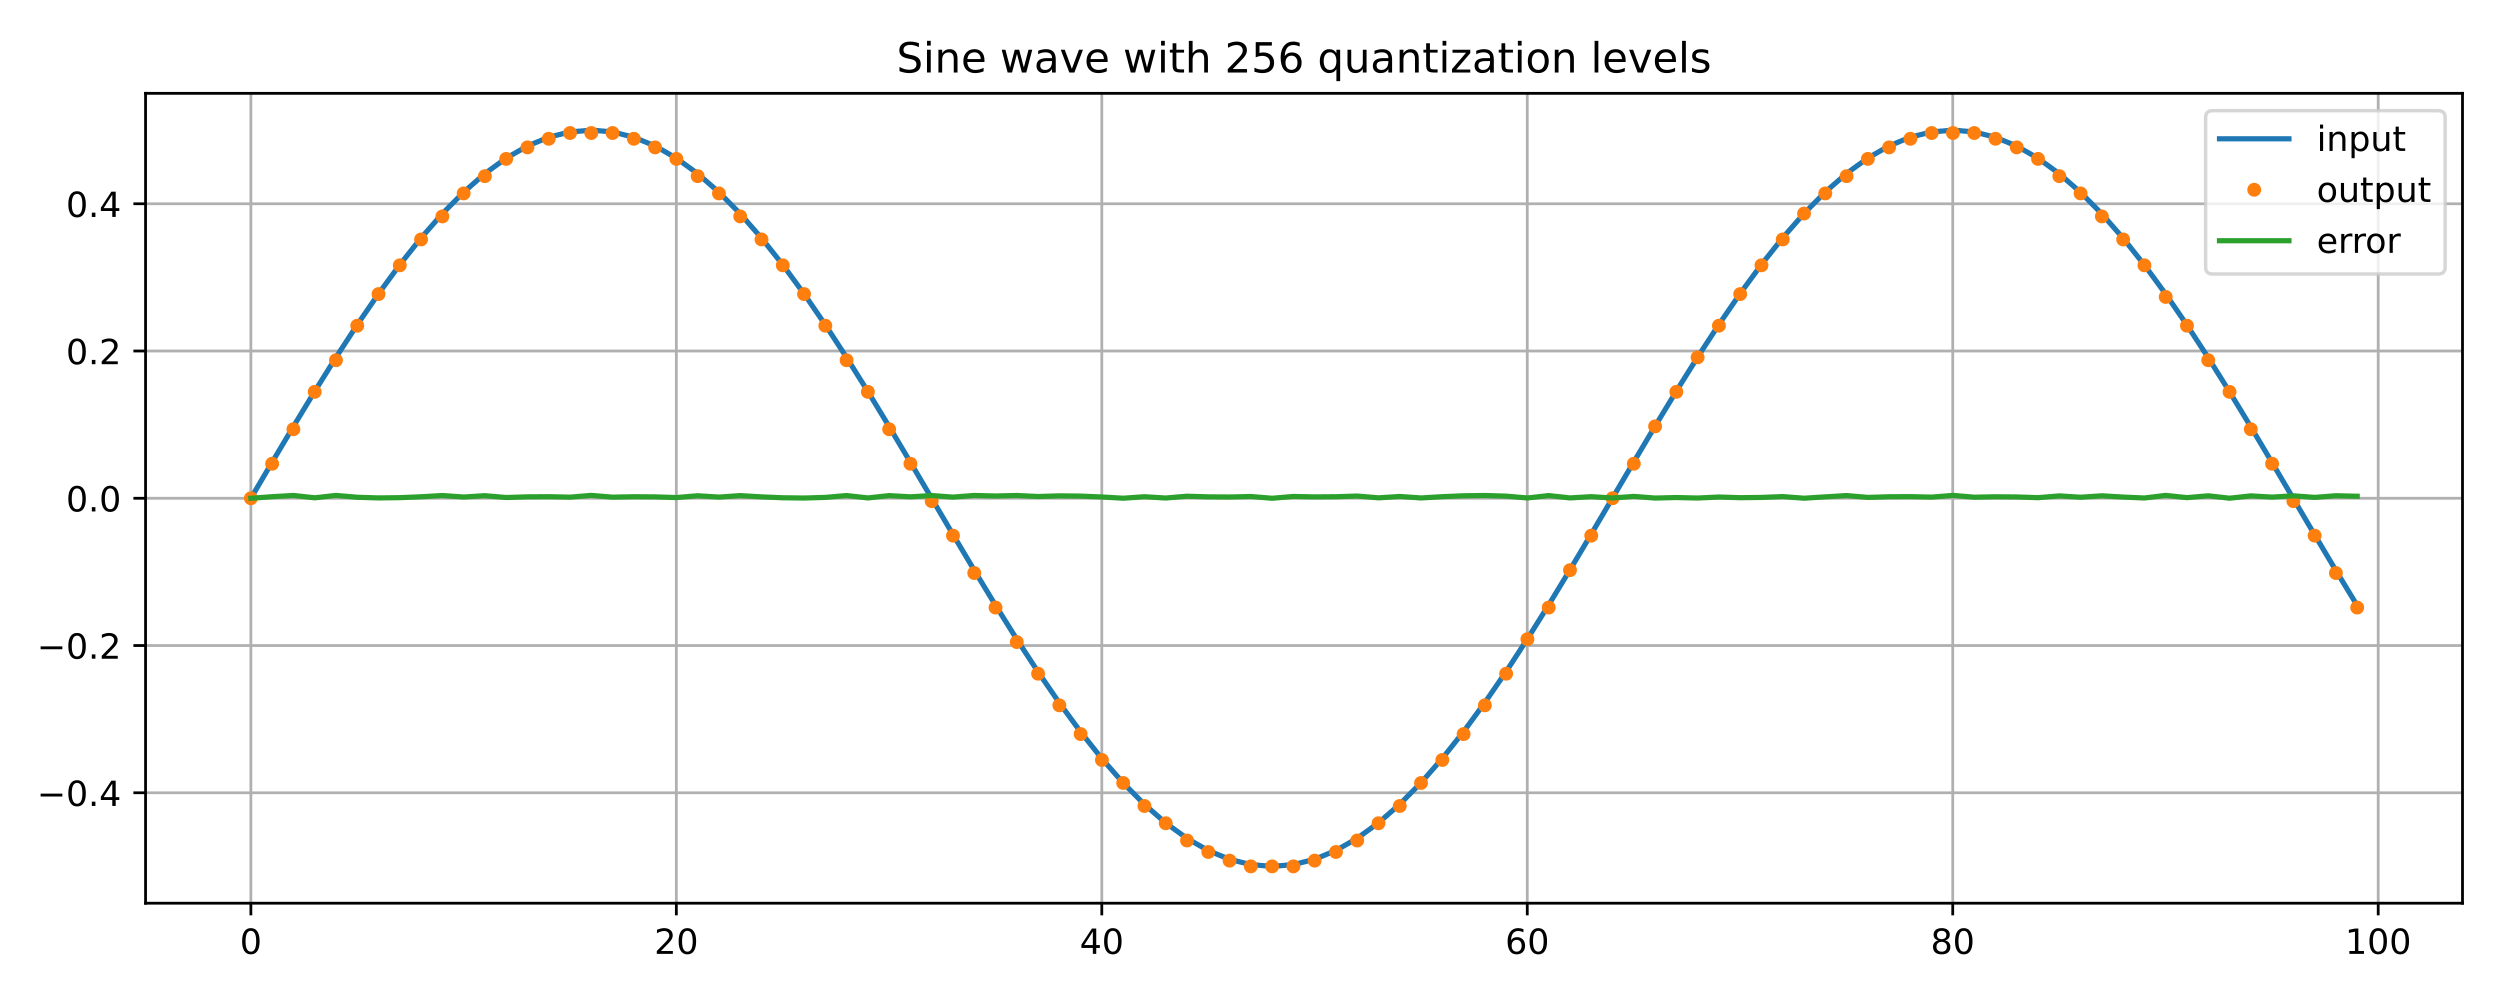 <?xml version="1.0" encoding="utf-8" standalone="no"?>
<!DOCTYPE svg PUBLIC "-//W3C//DTD SVG 1.1//EN"
  "http://www.w3.org/Graphics/SVG/1.1/DTD/svg11.dtd">
<!-- Created with matplotlib (https://matplotlib.org/) -->
<svg height="288pt" version="1.1" viewBox="0 0 720 288" width="720pt" xmlns="http://www.w3.org/2000/svg" xmlns:xlink="http://www.w3.org/1999/xlink">
 <defs>
  <style type="text/css">
*{stroke-linecap:butt;stroke-linejoin:round;}
  </style>
 </defs>
 <g id="figure_1">
  <g id="patch_1">
   <path d="M 0 288 
L 720 288 
L 720 0 
L 0 0 
z
" style="fill:#ffffff;"/>
  </g>
  <g id="axes_1">
   <g id="patch_2">
    <path d="M 41.92 260.12 
L 709.2 260.12 
L 709.2 26.88 
L 41.92 26.88 
z
" style="fill:#ffffff;"/>
   </g>
   <g id="matplotlib.axis_1">
    <g id="xtick_1">
     <g id="line2d_1">
      <path clip-path="url(#pfaefa12372)" d="M 72.251 260.12 
L 72.251 26.88 
" style="fill:none;stroke:#b0b0b0;stroke-linecap:square;stroke-width:0.8;"/>
     </g>
     <g id="line2d_2">
      <defs>
       <path d="M 0 0 
L 0 3.5 
" id="m2534404fad" style="stroke:#000000;stroke-width:0.8;"/>
      </defs>
      <g>
       <use style="stroke:#000000;stroke-width:0.8;" x="72.251" xlink:href="#m2534404fad" y="260.12"/>
      </g>
     </g>
     <g id="text_1">
      <!-- 0 -->
      <defs>
       <path d="M 31.781 66.406 
Q 24.172 66.406 20.328 58.906 
Q 16.5 51.422 16.5 36.375 
Q 16.5 21.391 20.328 13.891 
Q 24.172 6.391 31.781 6.391 
Q 39.453 6.391 43.281 13.891 
Q 47.125 21.391 47.125 36.375 
Q 47.125 51.422 43.281 58.906 
Q 39.453 66.406 31.781 66.406 
z
M 31.781 74.219 
Q 44.047 74.219 50.516 64.516 
Q 56.984 54.828 56.984 36.375 
Q 56.984 17.969 50.516 8.266 
Q 44.047 -1.422 31.781 -1.422 
Q 19.531 -1.422 13.062 8.266 
Q 6.594 17.969 6.594 36.375 
Q 6.594 54.828 13.062 64.516 
Q 19.531 74.219 31.781 74.219 
z
" id="DejaVuSans-48"/>
      </defs>
      <g transform="translate(69.07 274.718)scale(0.1 -0.1)">
       <use xlink:href="#DejaVuSans-48"/>
      </g>
     </g>
    </g>
    <g id="xtick_2">
     <g id="line2d_3">
      <path clip-path="url(#pfaefa12372)" d="M 194.785 260.12 
L 194.785 26.88 
" style="fill:none;stroke:#b0b0b0;stroke-linecap:square;stroke-width:0.8;"/>
     </g>
     <g id="line2d_4">
      <g>
       <use style="stroke:#000000;stroke-width:0.8;" x="194.785" xlink:href="#m2534404fad" y="260.12"/>
      </g>
     </g>
     <g id="text_2">
      <!-- 20 -->
      <defs>
       <path d="M 19.188 8.297 
L 53.609 8.297 
L 53.609 0 
L 7.328 0 
L 7.328 8.297 
Q 12.938 14.109 22.625 23.891 
Q 32.328 33.688 34.812 36.531 
Q 39.547 41.844 41.422 45.531 
Q 43.312 49.219 43.312 52.781 
Q 43.312 58.594 39.234 62.25 
Q 35.156 65.922 28.609 65.922 
Q 23.969 65.922 18.812 64.312 
Q 13.672 62.703 7.812 59.422 
L 7.812 69.391 
Q 13.766 71.781 18.938 73 
Q 24.125 74.219 28.422 74.219 
Q 39.75 74.219 46.484 68.547 
Q 53.219 62.891 53.219 53.422 
Q 53.219 48.922 51.531 44.891 
Q 49.859 40.875 45.406 35.406 
Q 44.188 33.984 37.641 27.219 
Q 31.109 20.453 19.188 8.297 
z
" id="DejaVuSans-50"/>
      </defs>
      <g transform="translate(188.423 274.718)scale(0.1 -0.1)">
       <use xlink:href="#DejaVuSans-50"/>
       <use x="63.623" xlink:href="#DejaVuSans-48"/>
      </g>
     </g>
    </g>
    <g id="xtick_3">
     <g id="line2d_5">
      <path clip-path="url(#pfaefa12372)" d="M 317.319 260.12 
L 317.319 26.88 
" style="fill:none;stroke:#b0b0b0;stroke-linecap:square;stroke-width:0.8;"/>
     </g>
     <g id="line2d_6">
      <g>
       <use style="stroke:#000000;stroke-width:0.8;" x="317.319" xlink:href="#m2534404fad" y="260.12"/>
      </g>
     </g>
     <g id="text_3">
      <!-- 40 -->
      <defs>
       <path d="M 37.797 64.312 
L 12.891 25.391 
L 37.797 25.391 
z
M 35.203 72.906 
L 47.609 72.906 
L 47.609 25.391 
L 58.016 25.391 
L 58.016 17.188 
L 47.609 17.188 
L 47.609 0 
L 37.797 0 
L 37.797 17.188 
L 4.891 17.188 
L 4.891 26.703 
z
" id="DejaVuSans-52"/>
      </defs>
      <g transform="translate(310.957 274.718)scale(0.1 -0.1)">
       <use xlink:href="#DejaVuSans-52"/>
       <use x="63.623" xlink:href="#DejaVuSans-48"/>
      </g>
     </g>
    </g>
    <g id="xtick_4">
     <g id="line2d_7">
      <path clip-path="url(#pfaefa12372)" d="M 439.853 260.12 
L 439.853 26.88 
" style="fill:none;stroke:#b0b0b0;stroke-linecap:square;stroke-width:0.8;"/>
     </g>
     <g id="line2d_8">
      <g>
       <use style="stroke:#000000;stroke-width:0.8;" x="439.853" xlink:href="#m2534404fad" y="260.12"/>
      </g>
     </g>
     <g id="text_4">
      <!-- 60 -->
      <defs>
       <path d="M 33.016 40.375 
Q 26.375 40.375 22.484 35.828 
Q 18.609 31.297 18.609 23.391 
Q 18.609 15.531 22.484 10.953 
Q 26.375 6.391 33.016 6.391 
Q 39.656 6.391 43.531 10.953 
Q 47.406 15.531 47.406 23.391 
Q 47.406 31.297 43.531 35.828 
Q 39.656 40.375 33.016 40.375 
z
M 52.594 71.297 
L 52.594 62.312 
Q 48.875 64.062 45.094 64.984 
Q 41.312 65.922 37.594 65.922 
Q 27.828 65.922 22.672 59.328 
Q 17.531 52.734 16.797 39.406 
Q 19.672 43.656 24.016 45.922 
Q 28.375 48.188 33.594 48.188 
Q 44.578 48.188 50.953 41.516 
Q 57.328 34.859 57.328 23.391 
Q 57.328 12.156 50.688 5.359 
Q 44.047 -1.422 33.016 -1.422 
Q 20.359 -1.422 13.672 8.266 
Q 6.984 17.969 6.984 36.375 
Q 6.984 53.656 15.188 63.938 
Q 23.391 74.219 37.203 74.219 
Q 40.922 74.219 44.703 73.484 
Q 48.484 72.75 52.594 71.297 
z
" id="DejaVuSans-54"/>
      </defs>
      <g transform="translate(433.491 274.718)scale(0.1 -0.1)">
       <use xlink:href="#DejaVuSans-54"/>
       <use x="63.623" xlink:href="#DejaVuSans-48"/>
      </g>
     </g>
    </g>
    <g id="xtick_5">
     <g id="line2d_9">
      <path clip-path="url(#pfaefa12372)" d="M 562.388 260.12 
L 562.388 26.88 
" style="fill:none;stroke:#b0b0b0;stroke-linecap:square;stroke-width:0.8;"/>
     </g>
     <g id="line2d_10">
      <g>
       <use style="stroke:#000000;stroke-width:0.8;" x="562.388" xlink:href="#m2534404fad" y="260.12"/>
      </g>
     </g>
     <g id="text_5">
      <!-- 80 -->
      <defs>
       <path d="M 31.781 34.625 
Q 24.75 34.625 20.719 30.859 
Q 16.703 27.094 16.703 20.516 
Q 16.703 13.922 20.719 10.156 
Q 24.75 6.391 31.781 6.391 
Q 38.812 6.391 42.859 10.172 
Q 46.922 13.969 46.922 20.516 
Q 46.922 27.094 42.891 30.859 
Q 38.875 34.625 31.781 34.625 
z
M 21.922 38.812 
Q 15.578 40.375 12.031 44.719 
Q 8.5 49.078 8.5 55.328 
Q 8.5 64.062 14.719 69.141 
Q 20.953 74.219 31.781 74.219 
Q 42.672 74.219 48.875 69.141 
Q 55.078 64.062 55.078 55.328 
Q 55.078 49.078 51.531 44.719 
Q 48 40.375 41.703 38.812 
Q 48.828 37.156 52.797 32.312 
Q 56.781 27.484 56.781 20.516 
Q 56.781 9.906 50.312 4.234 
Q 43.844 -1.422 31.781 -1.422 
Q 19.734 -1.422 13.25 4.234 
Q 6.781 9.906 6.781 20.516 
Q 6.781 27.484 10.781 32.312 
Q 14.797 37.156 21.922 38.812 
z
M 18.312 54.391 
Q 18.312 48.734 21.844 45.562 
Q 25.391 42.391 31.781 42.391 
Q 38.141 42.391 41.719 45.562 
Q 45.312 48.734 45.312 54.391 
Q 45.312 60.062 41.719 63.234 
Q 38.141 66.406 31.781 66.406 
Q 25.391 66.406 21.844 63.234 
Q 18.312 60.062 18.312 54.391 
z
" id="DejaVuSans-56"/>
      </defs>
      <g transform="translate(556.025 274.718)scale(0.1 -0.1)">
       <use xlink:href="#DejaVuSans-56"/>
       <use x="63.623" xlink:href="#DejaVuSans-48"/>
      </g>
     </g>
    </g>
    <g id="xtick_6">
     <g id="line2d_11">
      <path clip-path="url(#pfaefa12372)" d="M 684.922 260.12 
L 684.922 26.88 
" style="fill:none;stroke:#b0b0b0;stroke-linecap:square;stroke-width:0.8;"/>
     </g>
     <g id="line2d_12">
      <g>
       <use style="stroke:#000000;stroke-width:0.8;" x="684.922" xlink:href="#m2534404fad" y="260.12"/>
      </g>
     </g>
     <g id="text_6">
      <!-- 100 -->
      <defs>
       <path d="M 12.406 8.297 
L 28.516 8.297 
L 28.516 63.922 
L 10.984 60.406 
L 10.984 69.391 
L 28.422 72.906 
L 38.281 72.906 
L 38.281 8.297 
L 54.391 8.297 
L 54.391 0 
L 12.406 0 
z
" id="DejaVuSans-49"/>
      </defs>
      <g transform="translate(675.378 274.718)scale(0.1 -0.1)">
       <use xlink:href="#DejaVuSans-49"/>
       <use x="63.623" xlink:href="#DejaVuSans-48"/>
       <use x="127.246" xlink:href="#DejaVuSans-48"/>
      </g>
     </g>
    </g>
   </g>
   <g id="matplotlib.axis_2">
    <g id="ytick_1">
     <g id="line2d_13">
      <path clip-path="url(#pfaefa12372)" d="M 41.92 228.315 
L 709.2 228.315 
" style="fill:none;stroke:#b0b0b0;stroke-linecap:square;stroke-width:0.8;"/>
     </g>
     <g id="line2d_14">
      <defs>
       <path d="M 0 0 
L -3.5 0 
" id="m398df55d9c" style="stroke:#000000;stroke-width:0.8;"/>
      </defs>
      <g>
       <use style="stroke:#000000;stroke-width:0.8;" x="41.92" xlink:href="#m398df55d9c" y="228.315"/>
      </g>
     </g>
     <g id="text_7">
      <!-- −0.4 -->
      <defs>
       <path d="M 10.594 35.5 
L 73.188 35.5 
L 73.188 27.203 
L 10.594 27.203 
z
" id="DejaVuSans-8722"/>
       <path d="M 10.688 12.406 
L 21 12.406 
L 21 0 
L 10.688 0 
z
" id="DejaVuSans-46"/>
      </defs>
      <g transform="translate(10.637 232.114)scale(0.1 -0.1)">
       <use xlink:href="#DejaVuSans-8722"/>
       <use x="83.789" xlink:href="#DejaVuSans-48"/>
       <use x="147.412" xlink:href="#DejaVuSans-46"/>
       <use x="179.199" xlink:href="#DejaVuSans-52"/>
      </g>
     </g>
    </g>
    <g id="ytick_2">
     <g id="line2d_15">
      <path clip-path="url(#pfaefa12372)" d="M 41.92 185.907 
L 709.2 185.907 
" style="fill:none;stroke:#b0b0b0;stroke-linecap:square;stroke-width:0.8;"/>
     </g>
     <g id="line2d_16">
      <g>
       <use style="stroke:#000000;stroke-width:0.8;" x="41.92" xlink:href="#m398df55d9c" y="185.907"/>
      </g>
     </g>
     <g id="text_8">
      <!-- −0.2 -->
      <g transform="translate(10.637 189.706)scale(0.1 -0.1)">
       <use xlink:href="#DejaVuSans-8722"/>
       <use x="83.789" xlink:href="#DejaVuSans-48"/>
       <use x="147.412" xlink:href="#DejaVuSans-46"/>
       <use x="179.199" xlink:href="#DejaVuSans-50"/>
      </g>
     </g>
    </g>
    <g id="ytick_3">
     <g id="line2d_17">
      <path clip-path="url(#pfaefa12372)" d="M 41.92 143.5 
L 709.2 143.5 
" style="fill:none;stroke:#b0b0b0;stroke-linecap:square;stroke-width:0.8;"/>
     </g>
     <g id="line2d_18">
      <g>
       <use style="stroke:#000000;stroke-width:0.8;" x="41.92" xlink:href="#m398df55d9c" y="143.5"/>
      </g>
     </g>
     <g id="text_9">
      <!-- 0.0 -->
      <g transform="translate(19.017 147.299)scale(0.1 -0.1)">
       <use xlink:href="#DejaVuSans-48"/>
       <use x="63.623" xlink:href="#DejaVuSans-46"/>
       <use x="95.41" xlink:href="#DejaVuSans-48"/>
      </g>
     </g>
    </g>
    <g id="ytick_4">
     <g id="line2d_19">
      <path clip-path="url(#pfaefa12372)" d="M 41.92 101.093 
L 709.2 101.093 
" style="fill:none;stroke:#b0b0b0;stroke-linecap:square;stroke-width:0.8;"/>
     </g>
     <g id="line2d_20">
      <g>
       <use style="stroke:#000000;stroke-width:0.8;" x="41.92" xlink:href="#m398df55d9c" y="101.093"/>
      </g>
     </g>
     <g id="text_10">
      <!-- 0.2 -->
      <g transform="translate(19.017 104.892)scale(0.1 -0.1)">
       <use xlink:href="#DejaVuSans-48"/>
       <use x="63.623" xlink:href="#DejaVuSans-46"/>
       <use x="95.41" xlink:href="#DejaVuSans-50"/>
      </g>
     </g>
    </g>
    <g id="ytick_5">
     <g id="line2d_21">
      <path clip-path="url(#pfaefa12372)" d="M 41.92 58.685 
L 709.2 58.685 
" style="fill:none;stroke:#b0b0b0;stroke-linecap:square;stroke-width:0.8;"/>
     </g>
     <g id="line2d_22">
      <g>
       <use style="stroke:#000000;stroke-width:0.8;" x="41.92" xlink:href="#m398df55d9c" y="58.685"/>
      </g>
     </g>
     <g id="text_11">
      <!-- 0.4 -->
      <g transform="translate(19.017 62.485)scale(0.1 -0.1)">
       <use xlink:href="#DejaVuSans-48"/>
       <use x="63.623" xlink:href="#DejaVuSans-46"/>
       <use x="95.41" xlink:href="#DejaVuSans-52"/>
      </g>
     </g>
    </g>
   </g>
   <g id="line2d_23">
    <path clip-path="url(#pfaefa12372)" d="M 72.251 143.5 
L 78.378 133.107 
L 84.506 122.814 
L 90.633 112.721 
L 96.761 102.924 
L 102.888 93.518 
L 109.016 84.593 
L 115.143 76.236 
L 121.271 68.527 
L 127.398 61.54 
L 133.525 55.342 
L 139.653 49.994 
L 145.78 45.546 
L 151.908 42.042 
L 158.035 39.515 
L 164.163 37.99 
L 170.29 37.482 
L 176.418 37.994 
L 182.545 39.523 
L 188.673 42.054 
L 194.8 45.562 
L 200.927 50.013 
L 207.055 55.365 
L 213.182 61.565 
L 219.31 68.555 
L 225.437 76.267 
L 231.565 84.627 
L 237.692 93.554 
L 243.82 102.961 
L 249.947 112.76 
L 256.075 122.854 
L 262.202 133.148 
L 268.33 143.541 
L 274.457 153.933 
L 280.584 164.225 
L 286.712 174.318 
L 292.839 184.114 
L 298.967 193.518 
L 305.094 202.441 
L 311.222 210.796 
L 317.349 218.502 
L 323.477 225.486 
L 329.604 231.681 
L 335.732 237.025 
L 341.859 241.469 
L 347.986 244.97 
L 354.114 247.492 
L 360.241 249.014 
L 366.369 249.518 
L 372.496 249.002 
L 378.624 247.469 
L 384.751 244.934 
L 390.879 241.423 
L 397.006 236.968 
L 403.134 231.613 
L 409.261 225.409 
L 415.388 218.416 
L 421.516 210.701 
L 427.643 202.339 
L 433.771 193.41 
L 439.898 184.001 
L 446.026 174.201 
L 452.153 164.106 
L 458.281 153.812 
L 464.408 143.419 
L 470.536 133.026 
L 476.663 122.735 
L 482.79 112.643 
L 488.918 102.849 
L 495.045 93.446 
L 501.173 84.526 
L 507.3 76.173 
L 513.428 68.469 
L 519.555 61.488 
L 525.683 55.297 
L 531.81 49.955 
L 537.938 45.515 
L 544.065 42.019 
L 550.193 39.5 
L 556.32 37.983 
L 562.447 37.482 
L 568.575 38.002 
L 574.702 39.539 
L 580.83 42.078 
L 586.957 45.593 
L 593.085 50.051 
L 599.212 55.41 
L 605.34 61.617 
L 611.467 68.613 
L 617.595 76.33 
L 623.722 84.695 
L 629.849 93.625 
L 635.977 103.037 
L 642.104 112.838 
L 648.232 122.934 
L 654.359 133.229 
L 660.487 143.622 
L 666.614 154.014 
L 672.742 164.305 
L 678.869 174.396 
" style="fill:none;stroke:#1f77b4;stroke-linecap:square;stroke-width:1.5;"/>
   </g>
   <g id="line2d_24">
    <defs>
     <path d="M 0 1.5 
C 0.398 1.5 0.779 1.342 1.061 1.061 
C 1.342 0.779 1.5 0.398 1.5 0 
C 1.5 -0.398 1.342 -0.779 1.061 -1.061 
C 0.779 -1.342 0.398 -1.5 0 -1.5 
C -0.398 -1.5 -0.779 -1.342 -1.061 -1.061 
C -1.342 -0.779 -1.5 -0.398 -1.5 0 
C -1.5 0.398 -1.342 0.779 -1.061 1.061 
C -0.779 1.342 -0.398 1.5 0 1.5 
z
" id="m5f2e0bfd8c" style="stroke:#ff7f0e;"/>
    </defs>
    <g clip-path="url(#pfaefa12372)">
     <use style="fill:#ff7f0e;stroke:#ff7f0e;" x="72.251" xlink:href="#m5f2e0bfd8c" y="143.5"/>
     <use style="fill:#ff7f0e;stroke:#ff7f0e;" x="78.378" xlink:href="#m5f2e0bfd8c" y="133.561"/>
     <use style="fill:#ff7f0e;stroke:#ff7f0e;" x="84.506" xlink:href="#m5f2e0bfd8c" y="123.622"/>
     <use style="fill:#ff7f0e;stroke:#ff7f0e;" x="90.633" xlink:href="#m5f2e0bfd8c" y="112.854"/>
     <use style="fill:#ff7f0e;stroke:#ff7f0e;" x="96.761" xlink:href="#m5f2e0bfd8c" y="103.743"/>
     <use style="fill:#ff7f0e;stroke:#ff7f0e;" x="102.888" xlink:href="#m5f2e0bfd8c" y="93.804"/>
     <use style="fill:#ff7f0e;stroke:#ff7f0e;" x="109.016" xlink:href="#m5f2e0bfd8c" y="84.693"/>
     <use style="fill:#ff7f0e;stroke:#ff7f0e;" x="115.143" xlink:href="#m5f2e0bfd8c" y="76.41"/>
     <use style="fill:#ff7f0e;stroke:#ff7f0e;" x="121.271" xlink:href="#m5f2e0bfd8c" y="68.956"/>
     <use style="fill:#ff7f0e;stroke:#ff7f0e;" x="127.398" xlink:href="#m5f2e0bfd8c" y="62.33"/>
     <use style="fill:#ff7f0e;stroke:#ff7f0e;" x="133.525" xlink:href="#m5f2e0bfd8c" y="55.704"/>
     <use style="fill:#ff7f0e;stroke:#ff7f0e;" x="139.653" xlink:href="#m5f2e0bfd8c" y="50.734"/>
     <use style="fill:#ff7f0e;stroke:#ff7f0e;" x="145.78" xlink:href="#m5f2e0bfd8c" y="45.764"/>
     <use style="fill:#ff7f0e;stroke:#ff7f0e;" x="151.908" xlink:href="#m5f2e0bfd8c" y="42.451"/>
     <use style="fill:#ff7f0e;stroke:#ff7f0e;" x="158.035" xlink:href="#m5f2e0bfd8c" y="39.967"/>
     <use style="fill:#ff7f0e;stroke:#ff7f0e;" x="164.163" xlink:href="#m5f2e0bfd8c" y="38.31"/>
     <use style="fill:#ff7f0e;stroke:#ff7f0e;" x="170.29" xlink:href="#m5f2e0bfd8c" y="38.31"/>
     <use style="fill:#ff7f0e;stroke:#ff7f0e;" x="176.418" xlink:href="#m5f2e0bfd8c" y="38.31"/>
     <use style="fill:#ff7f0e;stroke:#ff7f0e;" x="182.545" xlink:href="#m5f2e0bfd8c" y="39.967"/>
     <use style="fill:#ff7f0e;stroke:#ff7f0e;" x="188.673" xlink:href="#m5f2e0bfd8c" y="42.451"/>
     <use style="fill:#ff7f0e;stroke:#ff7f0e;" x="194.8" xlink:href="#m5f2e0bfd8c" y="45.764"/>
     <use style="fill:#ff7f0e;stroke:#ff7f0e;" x="200.927" xlink:href="#m5f2e0bfd8c" y="50.734"/>
     <use style="fill:#ff7f0e;stroke:#ff7f0e;" x="207.055" xlink:href="#m5f2e0bfd8c" y="55.704"/>
     <use style="fill:#ff7f0e;stroke:#ff7f0e;" x="213.182" xlink:href="#m5f2e0bfd8c" y="62.33"/>
     <use style="fill:#ff7f0e;stroke:#ff7f0e;" x="219.31" xlink:href="#m5f2e0bfd8c" y="68.956"/>
     <use style="fill:#ff7f0e;stroke:#ff7f0e;" x="225.437" xlink:href="#m5f2e0bfd8c" y="76.41"/>
     <use style="fill:#ff7f0e;stroke:#ff7f0e;" x="231.565" xlink:href="#m5f2e0bfd8c" y="84.693"/>
     <use style="fill:#ff7f0e;stroke:#ff7f0e;" x="237.692" xlink:href="#m5f2e0bfd8c" y="93.804"/>
     <use style="fill:#ff7f0e;stroke:#ff7f0e;" x="243.82" xlink:href="#m5f2e0bfd8c" y="103.743"/>
     <use style="fill:#ff7f0e;stroke:#ff7f0e;" x="249.947" xlink:href="#m5f2e0bfd8c" y="112.854"/>
     <use style="fill:#ff7f0e;stroke:#ff7f0e;" x="256.075" xlink:href="#m5f2e0bfd8c" y="123.622"/>
     <use style="fill:#ff7f0e;stroke:#ff7f0e;" x="262.202" xlink:href="#m5f2e0bfd8c" y="133.561"/>
     <use style="fill:#ff7f0e;stroke:#ff7f0e;" x="268.33" xlink:href="#m5f2e0bfd8c" y="144.328"/>
     <use style="fill:#ff7f0e;stroke:#ff7f0e;" x="274.457" xlink:href="#m5f2e0bfd8c" y="154.267"/>
     <use style="fill:#ff7f0e;stroke:#ff7f0e;" x="280.584" xlink:href="#m5f2e0bfd8c" y="165.035"/>
     <use style="fill:#ff7f0e;stroke:#ff7f0e;" x="286.712" xlink:href="#m5f2e0bfd8c" y="174.974"/>
     <use style="fill:#ff7f0e;stroke:#ff7f0e;" x="292.839" xlink:href="#m5f2e0bfd8c" y="184.913"/>
     <use style="fill:#ff7f0e;stroke:#ff7f0e;" x="298.967" xlink:href="#m5f2e0bfd8c" y="194.024"/>
     <use style="fill:#ff7f0e;stroke:#ff7f0e;" x="305.094" xlink:href="#m5f2e0bfd8c" y="203.135"/>
     <use style="fill:#ff7f0e;stroke:#ff7f0e;" x="311.222" xlink:href="#m5f2e0bfd8c" y="211.418"/>
     <use style="fill:#ff7f0e;stroke:#ff7f0e;" x="317.349" xlink:href="#m5f2e0bfd8c" y="218.872"/>
     <use style="fill:#ff7f0e;stroke:#ff7f0e;" x="323.477" xlink:href="#m5f2e0bfd8c" y="225.498"/>
     <use style="fill:#ff7f0e;stroke:#ff7f0e;" x="329.604" xlink:href="#m5f2e0bfd8c" y="232.125"/>
     <use style="fill:#ff7f0e;stroke:#ff7f0e;" x="335.732" xlink:href="#m5f2e0bfd8c" y="237.094"/>
     <use style="fill:#ff7f0e;stroke:#ff7f0e;" x="341.859" xlink:href="#m5f2e0bfd8c" y="242.064"/>
     <use style="fill:#ff7f0e;stroke:#ff7f0e;" x="347.986" xlink:href="#m5f2e0bfd8c" y="245.377"/>
     <use style="fill:#ff7f0e;stroke:#ff7f0e;" x="354.114" xlink:href="#m5f2e0bfd8c" y="247.862"/>
     <use style="fill:#ff7f0e;stroke:#ff7f0e;" x="360.241" xlink:href="#m5f2e0bfd8c" y="249.518"/>
     <use style="fill:#ff7f0e;stroke:#ff7f0e;" x="366.369" xlink:href="#m5f2e0bfd8c" y="249.518"/>
     <use style="fill:#ff7f0e;stroke:#ff7f0e;" x="372.496" xlink:href="#m5f2e0bfd8c" y="249.518"/>
     <use style="fill:#ff7f0e;stroke:#ff7f0e;" x="378.624" xlink:href="#m5f2e0bfd8c" y="247.862"/>
     <use style="fill:#ff7f0e;stroke:#ff7f0e;" x="384.751" xlink:href="#m5f2e0bfd8c" y="245.377"/>
     <use style="fill:#ff7f0e;stroke:#ff7f0e;" x="390.879" xlink:href="#m5f2e0bfd8c" y="242.064"/>
     <use style="fill:#ff7f0e;stroke:#ff7f0e;" x="397.006" xlink:href="#m5f2e0bfd8c" y="237.094"/>
     <use style="fill:#ff7f0e;stroke:#ff7f0e;" x="403.134" xlink:href="#m5f2e0bfd8c" y="232.125"/>
     <use style="fill:#ff7f0e;stroke:#ff7f0e;" x="409.261" xlink:href="#m5f2e0bfd8c" y="225.498"/>
     <use style="fill:#ff7f0e;stroke:#ff7f0e;" x="415.388" xlink:href="#m5f2e0bfd8c" y="218.872"/>
     <use style="fill:#ff7f0e;stroke:#ff7f0e;" x="421.516" xlink:href="#m5f2e0bfd8c" y="211.418"/>
     <use style="fill:#ff7f0e;stroke:#ff7f0e;" x="427.643" xlink:href="#m5f2e0bfd8c" y="203.135"/>
     <use style="fill:#ff7f0e;stroke:#ff7f0e;" x="433.771" xlink:href="#m5f2e0bfd8c" y="194.024"/>
     <use style="fill:#ff7f0e;stroke:#ff7f0e;" x="439.898" xlink:href="#m5f2e0bfd8c" y="184.085"/>
     <use style="fill:#ff7f0e;stroke:#ff7f0e;" x="446.026" xlink:href="#m5f2e0bfd8c" y="174.974"/>
     <use style="fill:#ff7f0e;stroke:#ff7f0e;" x="452.153" xlink:href="#m5f2e0bfd8c" y="164.207"/>
     <use style="fill:#ff7f0e;stroke:#ff7f0e;" x="458.281" xlink:href="#m5f2e0bfd8c" y="154.267"/>
     <use style="fill:#ff7f0e;stroke:#ff7f0e;" x="464.408" xlink:href="#m5f2e0bfd8c" y="143.5"/>
     <use style="fill:#ff7f0e;stroke:#ff7f0e;" x="470.536" xlink:href="#m5f2e0bfd8c" y="133.561"/>
     <use style="fill:#ff7f0e;stroke:#ff7f0e;" x="476.663" xlink:href="#m5f2e0bfd8c" y="122.793"/>
     <use style="fill:#ff7f0e;stroke:#ff7f0e;" x="482.79" xlink:href="#m5f2e0bfd8c" y="112.854"/>
     <use style="fill:#ff7f0e;stroke:#ff7f0e;" x="488.918" xlink:href="#m5f2e0bfd8c" y="102.915"/>
     <use style="fill:#ff7f0e;stroke:#ff7f0e;" x="495.045" xlink:href="#m5f2e0bfd8c" y="93.804"/>
     <use style="fill:#ff7f0e;stroke:#ff7f0e;" x="501.173" xlink:href="#m5f2e0bfd8c" y="84.693"/>
     <use style="fill:#ff7f0e;stroke:#ff7f0e;" x="507.3" xlink:href="#m5f2e0bfd8c" y="76.41"/>
     <use style="fill:#ff7f0e;stroke:#ff7f0e;" x="513.428" xlink:href="#m5f2e0bfd8c" y="68.956"/>
     <use style="fill:#ff7f0e;stroke:#ff7f0e;" x="519.555" xlink:href="#m5f2e0bfd8c" y="61.502"/>
     <use style="fill:#ff7f0e;stroke:#ff7f0e;" x="525.683" xlink:href="#m5f2e0bfd8c" y="55.704"/>
     <use style="fill:#ff7f0e;stroke:#ff7f0e;" x="531.81" xlink:href="#m5f2e0bfd8c" y="50.734"/>
     <use style="fill:#ff7f0e;stroke:#ff7f0e;" x="537.938" xlink:href="#m5f2e0bfd8c" y="45.764"/>
     <use style="fill:#ff7f0e;stroke:#ff7f0e;" x="544.065" xlink:href="#m5f2e0bfd8c" y="42.451"/>
     <use style="fill:#ff7f0e;stroke:#ff7f0e;" x="550.193" xlink:href="#m5f2e0bfd8c" y="39.967"/>
     <use style="fill:#ff7f0e;stroke:#ff7f0e;" x="556.32" xlink:href="#m5f2e0bfd8c" y="38.31"/>
     <use style="fill:#ff7f0e;stroke:#ff7f0e;" x="562.447" xlink:href="#m5f2e0bfd8c" y="38.31"/>
     <use style="fill:#ff7f0e;stroke:#ff7f0e;" x="568.575" xlink:href="#m5f2e0bfd8c" y="38.31"/>
     <use style="fill:#ff7f0e;stroke:#ff7f0e;" x="574.702" xlink:href="#m5f2e0bfd8c" y="39.967"/>
     <use style="fill:#ff7f0e;stroke:#ff7f0e;" x="580.83" xlink:href="#m5f2e0bfd8c" y="42.451"/>
     <use style="fill:#ff7f0e;stroke:#ff7f0e;" x="586.957" xlink:href="#m5f2e0bfd8c" y="45.764"/>
     <use style="fill:#ff7f0e;stroke:#ff7f0e;" x="593.085" xlink:href="#m5f2e0bfd8c" y="50.734"/>
     <use style="fill:#ff7f0e;stroke:#ff7f0e;" x="599.212" xlink:href="#m5f2e0bfd8c" y="55.704"/>
     <use style="fill:#ff7f0e;stroke:#ff7f0e;" x="605.34" xlink:href="#m5f2e0bfd8c" y="62.33"/>
     <use style="fill:#ff7f0e;stroke:#ff7f0e;" x="611.467" xlink:href="#m5f2e0bfd8c" y="68.956"/>
     <use style="fill:#ff7f0e;stroke:#ff7f0e;" x="617.595" xlink:href="#m5f2e0bfd8c" y="76.41"/>
     <use style="fill:#ff7f0e;stroke:#ff7f0e;" x="623.722" xlink:href="#m5f2e0bfd8c" y="85.521"/>
     <use style="fill:#ff7f0e;stroke:#ff7f0e;" x="629.849" xlink:href="#m5f2e0bfd8c" y="93.804"/>
     <use style="fill:#ff7f0e;stroke:#ff7f0e;" x="635.977" xlink:href="#m5f2e0bfd8c" y="103.743"/>
     <use style="fill:#ff7f0e;stroke:#ff7f0e;" x="642.104" xlink:href="#m5f2e0bfd8c" y="112.854"/>
     <use style="fill:#ff7f0e;stroke:#ff7f0e;" x="648.232" xlink:href="#m5f2e0bfd8c" y="123.622"/>
     <use style="fill:#ff7f0e;stroke:#ff7f0e;" x="654.359" xlink:href="#m5f2e0bfd8c" y="133.561"/>
     <use style="fill:#ff7f0e;stroke:#ff7f0e;" x="660.487" xlink:href="#m5f2e0bfd8c" y="144.328"/>
     <use style="fill:#ff7f0e;stroke:#ff7f0e;" x="666.614" xlink:href="#m5f2e0bfd8c" y="154.267"/>
     <use style="fill:#ff7f0e;stroke:#ff7f0e;" x="672.742" xlink:href="#m5f2e0bfd8c" y="165.035"/>
     <use style="fill:#ff7f0e;stroke:#ff7f0e;" x="678.869" xlink:href="#m5f2e0bfd8c" y="174.974"/>
    </g>
   </g>
   <g id="line2d_25">
    <path clip-path="url(#pfaefa12372)" d="M 72.251 143.5 
L 78.378 143.046 
L 84.506 142.693 
L 90.633 143.367 
L 96.761 142.681 
L 102.888 143.214 
L 109.016 143.4 
L 115.143 143.326 
L 121.271 143.071 
L 127.398 142.71 
L 133.525 143.138 
L 139.653 142.76 
L 145.78 143.282 
L 151.908 143.091 
L 158.035 143.049 
L 164.163 143.18 
L 170.29 142.672 
L 176.418 143.184 
L 182.545 143.057 
L 188.673 143.103 
L 194.8 143.297 
L 200.927 142.779 
L 207.055 143.161 
L 213.182 142.736 
L 219.31 143.099 
L 225.437 143.357 
L 231.565 143.434 
L 237.692 143.25 
L 243.82 142.718 
L 249.947 143.406 
L 256.075 142.733 
L 262.202 143.087 
L 268.33 142.712 
L 274.457 143.166 
L 280.584 142.691 
L 286.712 142.844 
L 292.839 142.7 
L 298.967 142.994 
L 305.094 142.805 
L 311.222 142.878 
L 317.349 143.13 
L 323.477 143.488 
L 329.604 143.056 
L 335.732 143.431 
L 341.859 142.906 
L 347.986 143.093 
L 354.114 143.131 
L 360.241 142.995 
L 366.369 143.5 
L 372.496 142.983 
L 378.624 143.107 
L 384.751 143.057 
L 390.879 142.859 
L 397.006 143.374 
L 403.134 142.988 
L 409.261 143.41 
L 415.388 143.044 
L 421.516 142.783 
L 427.643 142.704 
L 433.771 142.886 
L 439.898 143.416 
L 446.026 142.727 
L 452.153 143.399 
L 458.281 143.044 
L 464.408 143.419 
L 470.536 142.965 
L 476.663 143.441 
L 482.79 143.289 
L 488.918 143.434 
L 495.045 143.142 
L 501.173 143.332 
L 507.3 143.263 
L 513.428 143.013 
L 519.555 143.486 
L 525.683 143.093 
L 531.81 142.721 
L 537.938 143.251 
L 544.065 143.067 
L 550.193 143.033 
L 556.32 143.172 
L 562.447 142.672 
L 568.575 143.192 
L 574.702 143.073 
L 580.83 143.126 
L 586.957 143.328 
L 593.085 142.817 
L 599.212 143.206 
L 605.34 142.787 
L 611.467 143.157 
L 617.595 143.42 
L 623.722 142.673 
L 629.849 143.321 
L 635.977 142.793 
L 642.104 143.484 
L 648.232 142.812 
L 654.359 143.168 
L 660.487 142.794 
L 666.614 143.247 
L 672.742 142.77 
L 678.869 142.922 
" style="fill:none;stroke:#2ca02c;stroke-linecap:square;stroke-width:1.5;"/>
   </g>
   <g id="patch_3">
    <path d="M 41.92 260.12 
L 41.92 26.88 
" style="fill:none;stroke:#000000;stroke-linecap:square;stroke-linejoin:miter;stroke-width:0.8;"/>
   </g>
   <g id="patch_4">
    <path d="M 709.2 260.12 
L 709.2 26.88 
" style="fill:none;stroke:#000000;stroke-linecap:square;stroke-linejoin:miter;stroke-width:0.8;"/>
   </g>
   <g id="patch_5">
    <path d="M 41.92 260.12 
L 709.2 260.12 
" style="fill:none;stroke:#000000;stroke-linecap:square;stroke-linejoin:miter;stroke-width:0.8;"/>
   </g>
   <g id="patch_6">
    <path d="M 41.92 26.88 
L 709.2 26.88 
" style="fill:none;stroke:#000000;stroke-linecap:square;stroke-linejoin:miter;stroke-width:0.8;"/>
   </g>
   <g id="text_12">
    <!-- Sine wave with 256 quantization levels -->
    <defs>
     <path d="M 53.516 70.516 
L 53.516 60.891 
Q 47.906 63.578 42.922 64.891 
Q 37.938 66.219 33.297 66.219 
Q 25.25 66.219 20.875 63.094 
Q 16.5 59.969 16.5 54.203 
Q 16.5 49.359 19.406 46.891 
Q 22.312 44.438 30.422 42.922 
L 36.375 41.703 
Q 47.406 39.594 52.656 34.297 
Q 57.906 29 57.906 20.125 
Q 57.906 9.516 50.797 4.047 
Q 43.703 -1.422 29.984 -1.422 
Q 24.812 -1.422 18.969 -0.25 
Q 13.141 0.922 6.891 3.219 
L 6.891 13.375 
Q 12.891 10.016 18.656 8.297 
Q 24.422 6.594 29.984 6.594 
Q 38.422 6.594 43.016 9.906 
Q 47.609 13.234 47.609 19.391 
Q 47.609 24.75 44.312 27.781 
Q 41.016 30.812 33.5 32.328 
L 27.484 33.5 
Q 16.453 35.688 11.516 40.375 
Q 6.594 45.062 6.594 53.422 
Q 6.594 63.094 13.406 68.656 
Q 20.219 74.219 32.172 74.219 
Q 37.312 74.219 42.625 73.281 
Q 47.953 72.359 53.516 70.516 
z
" id="DejaVuSans-83"/>
     <path d="M 9.422 54.688 
L 18.406 54.688 
L 18.406 0 
L 9.422 0 
z
M 9.422 75.984 
L 18.406 75.984 
L 18.406 64.594 
L 9.422 64.594 
z
" id="DejaVuSans-105"/>
     <path d="M 54.891 33.016 
L 54.891 0 
L 45.906 0 
L 45.906 32.719 
Q 45.906 40.484 42.875 44.328 
Q 39.844 48.188 33.797 48.188 
Q 26.516 48.188 22.312 43.547 
Q 18.109 38.922 18.109 30.906 
L 18.109 0 
L 9.078 0 
L 9.078 54.688 
L 18.109 54.688 
L 18.109 46.188 
Q 21.344 51.125 25.703 53.562 
Q 30.078 56 35.797 56 
Q 45.219 56 50.047 50.172 
Q 54.891 44.344 54.891 33.016 
z
" id="DejaVuSans-110"/>
     <path d="M 56.203 29.594 
L 56.203 25.203 
L 14.891 25.203 
Q 15.484 15.922 20.484 11.062 
Q 25.484 6.203 34.422 6.203 
Q 39.594 6.203 44.453 7.469 
Q 49.312 8.734 54.109 11.281 
L 54.109 2.781 
Q 49.266 0.734 44.188 -0.344 
Q 39.109 -1.422 33.891 -1.422 
Q 20.797 -1.422 13.156 6.188 
Q 5.516 13.812 5.516 26.812 
Q 5.516 40.234 12.766 48.109 
Q 20.016 56 32.328 56 
Q 43.359 56 49.781 48.891 
Q 56.203 41.797 56.203 29.594 
z
M 47.219 32.234 
Q 47.125 39.594 43.094 43.984 
Q 39.062 48.391 32.422 48.391 
Q 24.906 48.391 20.391 44.141 
Q 15.875 39.891 15.188 32.172 
z
" id="DejaVuSans-101"/>
     <path id="DejaVuSans-32"/>
     <path d="M 4.203 54.688 
L 13.188 54.688 
L 24.422 12.016 
L 35.594 54.688 
L 46.188 54.688 
L 57.422 12.016 
L 68.609 54.688 
L 77.594 54.688 
L 63.281 0 
L 52.688 0 
L 40.922 44.828 
L 29.109 0 
L 18.5 0 
z
" id="DejaVuSans-119"/>
     <path d="M 34.281 27.484 
Q 23.391 27.484 19.188 25 
Q 14.984 22.516 14.984 16.5 
Q 14.984 11.719 18.141 8.906 
Q 21.297 6.109 26.703 6.109 
Q 34.188 6.109 38.703 11.406 
Q 43.219 16.703 43.219 25.484 
L 43.219 27.484 
z
M 52.203 31.203 
L 52.203 0 
L 43.219 0 
L 43.219 8.297 
Q 40.141 3.328 35.547 0.953 
Q 30.953 -1.422 24.312 -1.422 
Q 15.922 -1.422 10.953 3.297 
Q 6 8.016 6 15.922 
Q 6 25.141 12.172 29.828 
Q 18.359 34.516 30.609 34.516 
L 43.219 34.516 
L 43.219 35.406 
Q 43.219 41.609 39.141 45 
Q 35.062 48.391 27.688 48.391 
Q 23 48.391 18.547 47.266 
Q 14.109 46.141 10.016 43.891 
L 10.016 52.203 
Q 14.938 54.109 19.578 55.047 
Q 24.219 56 28.609 56 
Q 40.484 56 46.344 49.844 
Q 52.203 43.703 52.203 31.203 
z
" id="DejaVuSans-97"/>
     <path d="M 2.984 54.688 
L 12.5 54.688 
L 29.594 8.797 
L 46.688 54.688 
L 56.203 54.688 
L 35.688 0 
L 23.484 0 
z
" id="DejaVuSans-118"/>
     <path d="M 18.312 70.219 
L 18.312 54.688 
L 36.812 54.688 
L 36.812 47.703 
L 18.312 47.703 
L 18.312 18.016 
Q 18.312 11.328 20.141 9.422 
Q 21.969 7.516 27.594 7.516 
L 36.812 7.516 
L 36.812 0 
L 27.594 0 
Q 17.188 0 13.234 3.875 
Q 9.281 7.766 9.281 18.016 
L 9.281 47.703 
L 2.688 47.703 
L 2.688 54.688 
L 9.281 54.688 
L 9.281 70.219 
z
" id="DejaVuSans-116"/>
     <path d="M 54.891 33.016 
L 54.891 0 
L 45.906 0 
L 45.906 32.719 
Q 45.906 40.484 42.875 44.328 
Q 39.844 48.188 33.797 48.188 
Q 26.516 48.188 22.312 43.547 
Q 18.109 38.922 18.109 30.906 
L 18.109 0 
L 9.078 0 
L 9.078 75.984 
L 18.109 75.984 
L 18.109 46.188 
Q 21.344 51.125 25.703 53.562 
Q 30.078 56 35.797 56 
Q 45.219 56 50.047 50.172 
Q 54.891 44.344 54.891 33.016 
z
" id="DejaVuSans-104"/>
     <path d="M 10.797 72.906 
L 49.516 72.906 
L 49.516 64.594 
L 19.828 64.594 
L 19.828 46.734 
Q 21.969 47.469 24.109 47.828 
Q 26.266 48.188 28.422 48.188 
Q 40.625 48.188 47.75 41.5 
Q 54.891 34.812 54.891 23.391 
Q 54.891 11.625 47.562 5.094 
Q 40.234 -1.422 26.906 -1.422 
Q 22.312 -1.422 17.547 -0.641 
Q 12.797 0.141 7.719 1.703 
L 7.719 11.625 
Q 12.109 9.234 16.797 8.062 
Q 21.484 6.891 26.703 6.891 
Q 35.156 6.891 40.078 11.328 
Q 45.016 15.766 45.016 23.391 
Q 45.016 31 40.078 35.438 
Q 35.156 39.891 26.703 39.891 
Q 22.75 39.891 18.812 39.016 
Q 14.891 38.141 10.797 36.281 
z
" id="DejaVuSans-53"/>
     <path d="M 14.797 27.297 
Q 14.797 17.391 18.875 11.75 
Q 22.953 6.109 30.078 6.109 
Q 37.203 6.109 41.297 11.75 
Q 45.406 17.391 45.406 27.297 
Q 45.406 37.203 41.297 42.844 
Q 37.203 48.484 30.078 48.484 
Q 22.953 48.484 18.875 42.844 
Q 14.797 37.203 14.797 27.297 
z
M 45.406 8.203 
Q 42.578 3.328 38.25 0.953 
Q 33.938 -1.422 27.875 -1.422 
Q 17.969 -1.422 11.734 6.484 
Q 5.516 14.406 5.516 27.297 
Q 5.516 40.188 11.734 48.094 
Q 17.969 56 27.875 56 
Q 33.938 56 38.25 53.625 
Q 42.578 51.266 45.406 46.391 
L 45.406 54.688 
L 54.391 54.688 
L 54.391 -20.797 
L 45.406 -20.797 
z
" id="DejaVuSans-113"/>
     <path d="M 8.5 21.578 
L 8.5 54.688 
L 17.484 54.688 
L 17.484 21.922 
Q 17.484 14.156 20.5 10.266 
Q 23.531 6.391 29.594 6.391 
Q 36.859 6.391 41.078 11.031 
Q 45.312 15.672 45.312 23.688 
L 45.312 54.688 
L 54.297 54.688 
L 54.297 0 
L 45.312 0 
L 45.312 8.406 
Q 42.047 3.422 37.719 1 
Q 33.406 -1.422 27.688 -1.422 
Q 18.266 -1.422 13.375 4.438 
Q 8.5 10.297 8.5 21.578 
z
M 31.109 56 
z
" id="DejaVuSans-117"/>
     <path d="M 5.516 54.688 
L 48.188 54.688 
L 48.188 46.484 
L 14.406 7.172 
L 48.188 7.172 
L 48.188 0 
L 4.297 0 
L 4.297 8.203 
L 38.094 47.516 
L 5.516 47.516 
z
" id="DejaVuSans-122"/>
     <path d="M 30.609 48.391 
Q 23.391 48.391 19.188 42.75 
Q 14.984 37.109 14.984 27.297 
Q 14.984 17.484 19.156 11.844 
Q 23.344 6.203 30.609 6.203 
Q 37.797 6.203 41.984 11.859 
Q 46.188 17.531 46.188 27.297 
Q 46.188 37.016 41.984 42.703 
Q 37.797 48.391 30.609 48.391 
z
M 30.609 56 
Q 42.328 56 49.016 48.375 
Q 55.719 40.766 55.719 27.297 
Q 55.719 13.875 49.016 6.219 
Q 42.328 -1.422 30.609 -1.422 
Q 18.844 -1.422 12.172 6.219 
Q 5.516 13.875 5.516 27.297 
Q 5.516 40.766 12.172 48.375 
Q 18.844 56 30.609 56 
z
" id="DejaVuSans-111"/>
     <path d="M 9.422 75.984 
L 18.406 75.984 
L 18.406 0 
L 9.422 0 
z
" id="DejaVuSans-108"/>
     <path d="M 44.281 53.078 
L 44.281 44.578 
Q 40.484 46.531 36.375 47.5 
Q 32.281 48.484 27.875 48.484 
Q 21.188 48.484 17.844 46.438 
Q 14.5 44.391 14.5 40.281 
Q 14.5 37.156 16.891 35.375 
Q 19.281 33.594 26.516 31.984 
L 29.594 31.297 
Q 39.156 29.25 43.188 25.516 
Q 47.219 21.781 47.219 15.094 
Q 47.219 7.469 41.188 3.016 
Q 35.156 -1.422 24.609 -1.422 
Q 20.219 -1.422 15.453 -0.562 
Q 10.688 0.297 5.422 2 
L 5.422 11.281 
Q 10.406 8.688 15.234 7.391 
Q 20.062 6.109 24.812 6.109 
Q 31.156 6.109 34.562 8.281 
Q 37.984 10.453 37.984 14.406 
Q 37.984 18.062 35.516 20.016 
Q 33.062 21.969 24.703 23.781 
L 21.578 24.516 
Q 13.234 26.266 9.516 29.906 
Q 5.812 33.547 5.812 39.891 
Q 5.812 47.609 11.281 51.797 
Q 16.75 56 26.812 56 
Q 31.781 56 36.172 55.266 
Q 40.578 54.547 44.281 53.078 
z
" id="DejaVuSans-115"/>
    </defs>
    <g transform="translate(258.224 20.88)scale(0.12 -0.12)">
     <use xlink:href="#DejaVuSans-83"/>
     <use x="63.477" xlink:href="#DejaVuSans-105"/>
     <use x="91.26" xlink:href="#DejaVuSans-110"/>
     <use x="154.639" xlink:href="#DejaVuSans-101"/>
     <use x="216.162" xlink:href="#DejaVuSans-32"/>
     <use x="247.949" xlink:href="#DejaVuSans-119"/>
     <use x="329.736" xlink:href="#DejaVuSans-97"/>
     <use x="391.016" xlink:href="#DejaVuSans-118"/>
     <use x="450.195" xlink:href="#DejaVuSans-101"/>
     <use x="511.719" xlink:href="#DejaVuSans-32"/>
     <use x="543.506" xlink:href="#DejaVuSans-119"/>
     <use x="625.293" xlink:href="#DejaVuSans-105"/>
     <use x="653.076" xlink:href="#DejaVuSans-116"/>
     <use x="692.285" xlink:href="#DejaVuSans-104"/>
     <use x="755.664" xlink:href="#DejaVuSans-32"/>
     <use x="787.451" xlink:href="#DejaVuSans-50"/>
     <use x="851.074" xlink:href="#DejaVuSans-53"/>
     <use x="914.697" xlink:href="#DejaVuSans-54"/>
     <use x="978.32" xlink:href="#DejaVuSans-32"/>
     <use x="1010.107" xlink:href="#DejaVuSans-113"/>
     <use x="1073.584" xlink:href="#DejaVuSans-117"/>
     <use x="1136.963" xlink:href="#DejaVuSans-97"/>
     <use x="1198.242" xlink:href="#DejaVuSans-110"/>
     <use x="1261.621" xlink:href="#DejaVuSans-116"/>
     <use x="1300.83" xlink:href="#DejaVuSans-105"/>
     <use x="1328.613" xlink:href="#DejaVuSans-122"/>
     <use x="1381.104" xlink:href="#DejaVuSans-97"/>
     <use x="1442.383" xlink:href="#DejaVuSans-116"/>
     <use x="1481.592" xlink:href="#DejaVuSans-105"/>
     <use x="1509.375" xlink:href="#DejaVuSans-111"/>
     <use x="1570.557" xlink:href="#DejaVuSans-110"/>
     <use x="1633.936" xlink:href="#DejaVuSans-32"/>
     <use x="1665.723" xlink:href="#DejaVuSans-108"/>
     <use x="1693.506" xlink:href="#DejaVuSans-101"/>
     <use x="1755.029" xlink:href="#DejaVuSans-118"/>
     <use x="1814.209" xlink:href="#DejaVuSans-101"/>
     <use x="1875.732" xlink:href="#DejaVuSans-108"/>
     <use x="1903.516" xlink:href="#DejaVuSans-115"/>
    </g>
   </g>
   <g id="legend_1">
    <g id="patch_7">
     <path d="M 637.217 78.914 
L 702.2 78.914 
Q 704.2 78.914 704.2 76.914 
L 704.2 33.88 
Q 704.2 31.88 702.2 31.88 
L 637.217 31.88 
Q 635.217 31.88 635.217 33.88 
L 635.217 76.914 
Q 635.217 78.914 637.217 78.914 
z
" style="fill:#ffffff;opacity:0.8;stroke:#cccccc;stroke-linejoin:miter;"/>
    </g>
    <g id="line2d_26">
     <path d="M 639.217 39.978 
L 659.217 39.978 
" style="fill:none;stroke:#1f77b4;stroke-linecap:square;stroke-width:1.5;"/>
    </g>
    <g id="line2d_27"/>
    <g id="text_13">
     <!-- input -->
     <defs>
      <path d="M 18.109 8.203 
L 18.109 -20.797 
L 9.078 -20.797 
L 9.078 54.688 
L 18.109 54.688 
L 18.109 46.391 
Q 20.953 51.266 25.266 53.625 
Q 29.594 56 35.594 56 
Q 45.562 56 51.781 48.094 
Q 58.016 40.188 58.016 27.297 
Q 58.016 14.406 51.781 6.484 
Q 45.562 -1.422 35.594 -1.422 
Q 29.594 -1.422 25.266 0.953 
Q 20.953 3.328 18.109 8.203 
z
M 48.688 27.297 
Q 48.688 37.203 44.609 42.844 
Q 40.531 48.484 33.406 48.484 
Q 26.266 48.484 22.188 42.844 
Q 18.109 37.203 18.109 27.297 
Q 18.109 17.391 22.188 11.75 
Q 26.266 6.109 33.406 6.109 
Q 40.531 6.109 44.609 11.75 
Q 48.688 17.391 48.688 27.297 
z
" id="DejaVuSans-112"/>
     </defs>
     <g transform="translate(667.217 43.478)scale(0.1 -0.1)">
      <use xlink:href="#DejaVuSans-105"/>
      <use x="27.783" xlink:href="#DejaVuSans-110"/>
      <use x="91.162" xlink:href="#DejaVuSans-112"/>
      <use x="154.639" xlink:href="#DejaVuSans-117"/>
      <use x="218.018" xlink:href="#DejaVuSans-116"/>
     </g>
    </g>
    <g id="line2d_28"/>
    <g id="line2d_29">
     <g>
      <use style="fill:#ff7f0e;stroke:#ff7f0e;" x="649.217" xlink:href="#m5f2e0bfd8c" y="54.657"/>
     </g>
    </g>
    <g id="text_14">
     <!-- output -->
     <g transform="translate(667.217 58.157)scale(0.1 -0.1)">
      <use xlink:href="#DejaVuSans-111"/>
      <use x="61.182" xlink:href="#DejaVuSans-117"/>
      <use x="124.561" xlink:href="#DejaVuSans-116"/>
      <use x="163.77" xlink:href="#DejaVuSans-112"/>
      <use x="227.246" xlink:href="#DejaVuSans-117"/>
      <use x="290.625" xlink:href="#DejaVuSans-116"/>
     </g>
    </g>
    <g id="line2d_30">
     <path d="M 639.217 69.335 
L 659.217 69.335 
" style="fill:none;stroke:#2ca02c;stroke-linecap:square;stroke-width:1.5;"/>
    </g>
    <g id="line2d_31"/>
    <g id="text_15">
     <!-- error -->
     <defs>
      <path d="M 41.109 46.297 
Q 39.594 47.172 37.812 47.578 
Q 36.031 48 33.891 48 
Q 26.266 48 22.188 43.047 
Q 18.109 38.094 18.109 28.812 
L 18.109 0 
L 9.078 0 
L 9.078 54.688 
L 18.109 54.688 
L 18.109 46.188 
Q 20.953 51.172 25.484 53.578 
Q 30.031 56 36.531 56 
Q 37.453 56 38.578 55.875 
Q 39.703 55.766 41.062 55.516 
z
" id="DejaVuSans-114"/>
     </defs>
     <g transform="translate(667.217 72.835)scale(0.1 -0.1)">
      <use xlink:href="#DejaVuSans-101"/>
      <use x="61.523" xlink:href="#DejaVuSans-114"/>
      <use x="100.887" xlink:href="#DejaVuSans-114"/>
      <use x="139.75" xlink:href="#DejaVuSans-111"/>
      <use x="200.932" xlink:href="#DejaVuSans-114"/>
     </g>
    </g>
   </g>
  </g>
 </g>
 <defs>
  <clipPath id="pfaefa12372">
   <rect height="233.24" width="667.28" x="41.92" y="26.88"/>
  </clipPath>
 </defs>
</svg>
